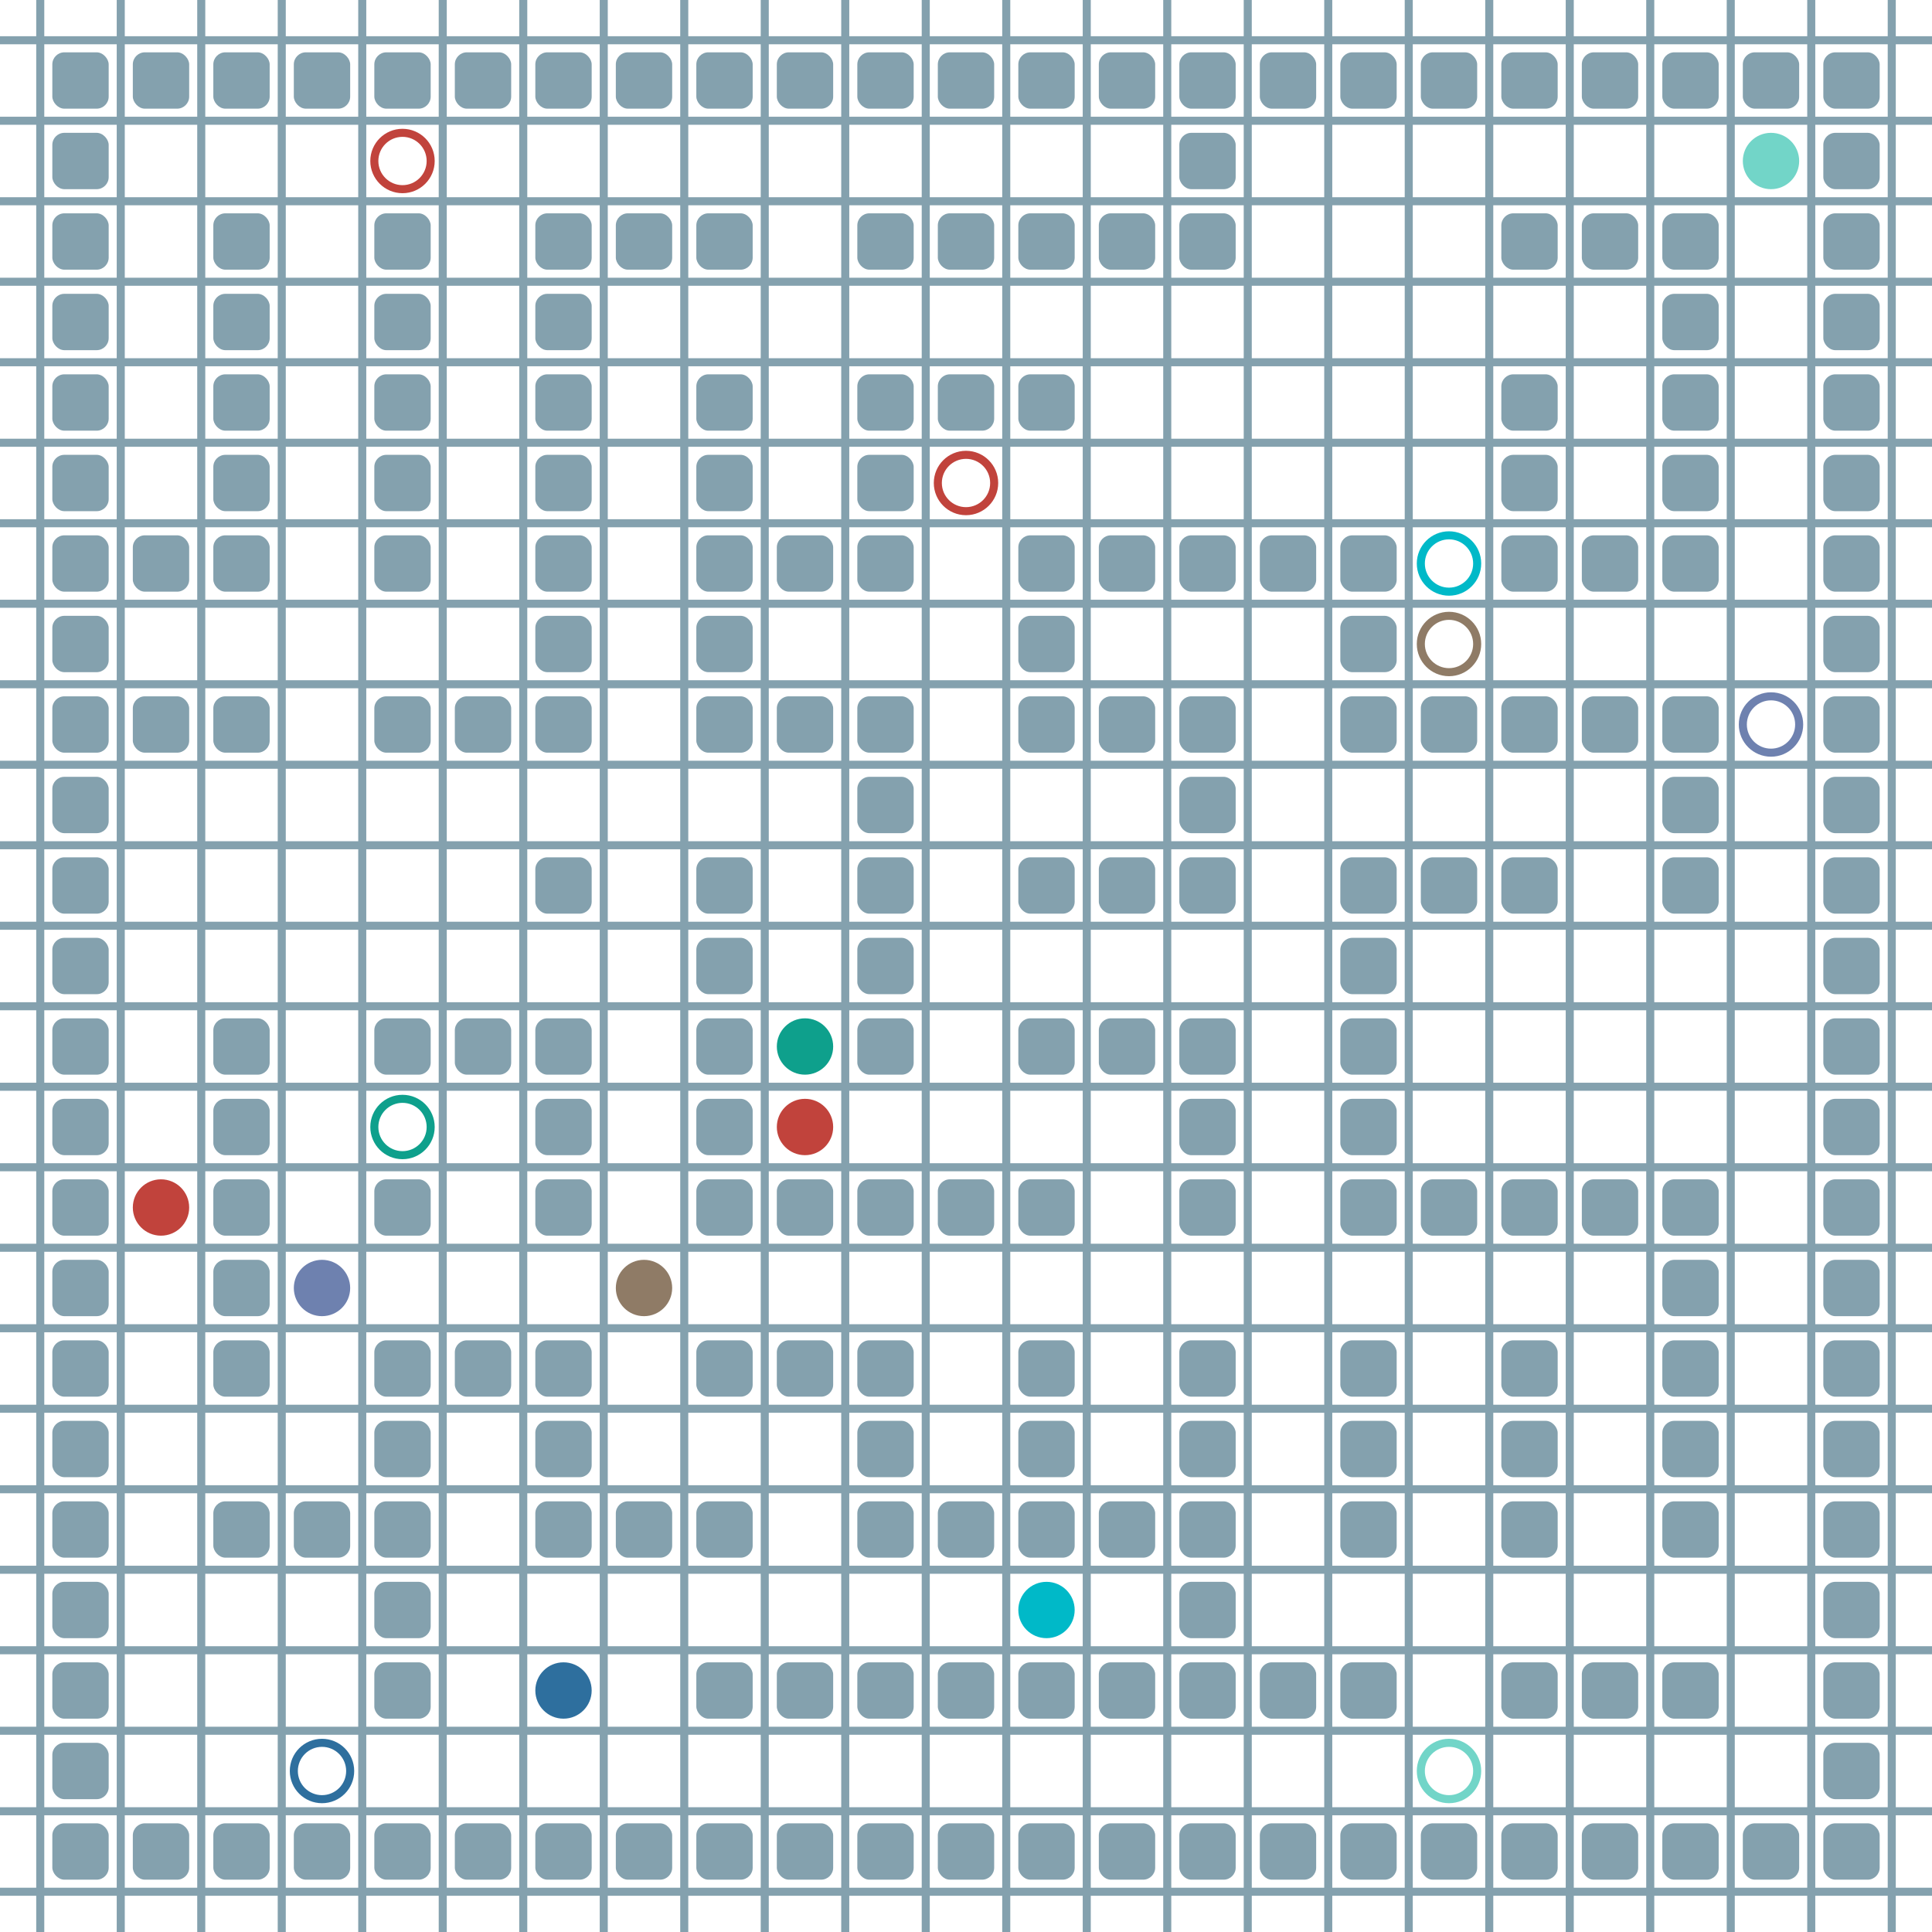 <?xml version="1.0" encoding="UTF-8"?>
        <svg xmlns="http://www.w3.org/2000/svg" xmlns:xlink="http://www.w3.org/1999/xlink"
             width="512" height="512" viewBox="0 -2400 2400 2400">
<defs>

        <rect id="obstacle" width="70" height="70" fill="#84A1AE" rx="15"/>
        <style>
        .line {stroke: #84A1AE; stroke-width: 10;}
        .agent {r: 35;}
        .target {fill: none; stroke-width: 10; r: 35;}
        </style>
        
</defs>

<line class="line" x1="-50.0" x2="-50.0" y1="0" y2="-2400" />
<line class="line" x1="50.0" x2="50.0" y1="0" y2="-2400" />
<line class="line" x1="150.0" x2="150.0" y1="0" y2="-2400" />
<line class="line" x1="250.0" x2="250.0" y1="0" y2="-2400" />
<line class="line" x1="350.0" x2="350.0" y1="0" y2="-2400" />
<line class="line" x1="450.0" x2="450.0" y1="0" y2="-2400" />
<line class="line" x1="550.0" x2="550.0" y1="0" y2="-2400" />
<line class="line" x1="650.0" x2="650.0" y1="0" y2="-2400" />
<line class="line" x1="750.0" x2="750.0" y1="0" y2="-2400" />
<line class="line" x1="850.0" x2="850.0" y1="0" y2="-2400" />
<line class="line" x1="950.0" x2="950.0" y1="0" y2="-2400" />
<line class="line" x1="1050.0" x2="1050.0" y1="0" y2="-2400" />
<line class="line" x1="1150.0" x2="1150.0" y1="0" y2="-2400" />
<line class="line" x1="1250.0" x2="1250.0" y1="0" y2="-2400" />
<line class="line" x1="1350.0" x2="1350.0" y1="0" y2="-2400" />
<line class="line" x1="1450.0" x2="1450.0" y1="0" y2="-2400" />
<line class="line" x1="1550.0" x2="1550.0" y1="0" y2="-2400" />
<line class="line" x1="1650.0" x2="1650.0" y1="0" y2="-2400" />
<line class="line" x1="1750.0" x2="1750.0" y1="0" y2="-2400" />
<line class="line" x1="1850.0" x2="1850.0" y1="0" y2="-2400" />
<line class="line" x1="1950.0" x2="1950.0" y1="0" y2="-2400" />
<line class="line" x1="2050.0" x2="2050.0" y1="0" y2="-2400" />
<line class="line" x1="2150.0" x2="2150.0" y1="0" y2="-2400" />
<line class="line" x1="2250.0" x2="2250.0" y1="0" y2="-2400" />
<line class="line" x1="2350.0" x2="2350.0" y1="0" y2="-2400" />
<line class="line" x1="0" x2="2400" y1="50.0" y2="50.0" />
<line class="line" x1="0" x2="2400" y1="-50.0" y2="-50.0" />
<line class="line" x1="0" x2="2400" y1="-150.0" y2="-150.0" />
<line class="line" x1="0" x2="2400" y1="-250.0" y2="-250.0" />
<line class="line" x1="0" x2="2400" y1="-350.0" y2="-350.0" />
<line class="line" x1="0" x2="2400" y1="-450.0" y2="-450.0" />
<line class="line" x1="0" x2="2400" y1="-550.0" y2="-550.0" />
<line class="line" x1="0" x2="2400" y1="-650.0" y2="-650.0" />
<line class="line" x1="0" x2="2400" y1="-750.0" y2="-750.0" />
<line class="line" x1="0" x2="2400" y1="-850.0" y2="-850.0" />
<line class="line" x1="0" x2="2400" y1="-950.0" y2="-950.0" />
<line class="line" x1="0" x2="2400" y1="-1050.0" y2="-1050.0" />
<line class="line" x1="0" x2="2400" y1="-1150.0" y2="-1150.0" />
<line class="line" x1="0" x2="2400" y1="-1250.0" y2="-1250.0" />
<line class="line" x1="0" x2="2400" y1="-1350.0" y2="-1350.0" />
<line class="line" x1="0" x2="2400" y1="-1450.0" y2="-1450.0" />
<line class="line" x1="0" x2="2400" y1="-1550.0" y2="-1550.0" />
<line class="line" x1="0" x2="2400" y1="-1650.0" y2="-1650.0" />
<line class="line" x1="0" x2="2400" y1="-1750.0" y2="-1750.0" />
<line class="line" x1="0" x2="2400" y1="-1850.0" y2="-1850.0" />
<line class="line" x1="0" x2="2400" y1="-1950.0" y2="-1950.0" />
<line class="line" x1="0" x2="2400" y1="-2050.0" y2="-2050.0" />
<line class="line" x1="0" x2="2400" y1="-2150.0" y2="-2150.0" />
<line class="line" x1="0" x2="2400" y1="-2250.0" y2="-2250.0" />
<line class="line" x1="0" x2="2400" y1="-2350.0" y2="-2350.0" />
<use href="#obstacle" x="65" y="-135" />
<use href="#obstacle" x="65" y="-235" />
<use href="#obstacle" x="65" y="-335" />
<use href="#obstacle" x="65" y="-435" />
<use href="#obstacle" x="65" y="-535" />
<use href="#obstacle" x="65" y="-635" />
<use href="#obstacle" x="65" y="-735" />
<use href="#obstacle" x="65" y="-835" />
<use href="#obstacle" x="65" y="-935" />
<use href="#obstacle" x="65" y="-1035" />
<use href="#obstacle" x="65" y="-1135" />
<use href="#obstacle" x="65" y="-1235" />
<use href="#obstacle" x="65" y="-1335" />
<use href="#obstacle" x="65" y="-1435" />
<use href="#obstacle" x="65" y="-1535" />
<use href="#obstacle" x="65" y="-1635" />
<use href="#obstacle" x="65" y="-1735" />
<use href="#obstacle" x="65" y="-1835" />
<use href="#obstacle" x="65" y="-1935" />
<use href="#obstacle" x="65" y="-2035" />
<use href="#obstacle" x="65" y="-2135" />
<use href="#obstacle" x="65" y="-2235" />
<use href="#obstacle" x="65" y="-2335" />
<use href="#obstacle" x="165" y="-135" />
<use href="#obstacle" x="165" y="-1535" />
<use href="#obstacle" x="165" y="-1735" />
<use href="#obstacle" x="165" y="-2335" />
<use href="#obstacle" x="265" y="-135" />
<use href="#obstacle" x="265" y="-535" />
<use href="#obstacle" x="265" y="-735" />
<use href="#obstacle" x="265" y="-835" />
<use href="#obstacle" x="265" y="-935" />
<use href="#obstacle" x="265" y="-1035" />
<use href="#obstacle" x="265" y="-1135" />
<use href="#obstacle" x="265" y="-1535" />
<use href="#obstacle" x="265" y="-1735" />
<use href="#obstacle" x="265" y="-1835" />
<use href="#obstacle" x="265" y="-1935" />
<use href="#obstacle" x="265" y="-2035" />
<use href="#obstacle" x="265" y="-2135" />
<use href="#obstacle" x="265" y="-2335" />
<use href="#obstacle" x="365" y="-135" />
<use href="#obstacle" x="365" y="-535" />
<use href="#obstacle" x="365" y="-2335" />
<use href="#obstacle" x="465" y="-135" />
<use href="#obstacle" x="465" y="-335" />
<use href="#obstacle" x="465" y="-435" />
<use href="#obstacle" x="465" y="-535" />
<use href="#obstacle" x="465" y="-635" />
<use href="#obstacle" x="465" y="-735" />
<use href="#obstacle" x="465" y="-935" />
<use href="#obstacle" x="465" y="-1135" />
<use href="#obstacle" x="465" y="-1535" />
<use href="#obstacle" x="465" y="-1735" />
<use href="#obstacle" x="465" y="-1835" />
<use href="#obstacle" x="465" y="-1935" />
<use href="#obstacle" x="465" y="-2035" />
<use href="#obstacle" x="465" y="-2135" />
<use href="#obstacle" x="465" y="-2335" />
<use href="#obstacle" x="565" y="-135" />
<use href="#obstacle" x="565" y="-735" />
<use href="#obstacle" x="565" y="-1135" />
<use href="#obstacle" x="565" y="-1535" />
<use href="#obstacle" x="565" y="-2335" />
<use href="#obstacle" x="665" y="-135" />
<use href="#obstacle" x="665" y="-535" />
<use href="#obstacle" x="665" y="-635" />
<use href="#obstacle" x="665" y="-735" />
<use href="#obstacle" x="665" y="-935" />
<use href="#obstacle" x="665" y="-1035" />
<use href="#obstacle" x="665" y="-1135" />
<use href="#obstacle" x="665" y="-1335" />
<use href="#obstacle" x="665" y="-1535" />
<use href="#obstacle" x="665" y="-1635" />
<use href="#obstacle" x="665" y="-1735" />
<use href="#obstacle" x="665" y="-1835" />
<use href="#obstacle" x="665" y="-1935" />
<use href="#obstacle" x="665" y="-2035" />
<use href="#obstacle" x="665" y="-2135" />
<use href="#obstacle" x="665" y="-2335" />
<use href="#obstacle" x="765" y="-135" />
<use href="#obstacle" x="765" y="-535" />
<use href="#obstacle" x="765" y="-2135" />
<use href="#obstacle" x="765" y="-2335" />
<use href="#obstacle" x="865" y="-135" />
<use href="#obstacle" x="865" y="-335" />
<use href="#obstacle" x="865" y="-535" />
<use href="#obstacle" x="865" y="-735" />
<use href="#obstacle" x="865" y="-935" />
<use href="#obstacle" x="865" y="-1035" />
<use href="#obstacle" x="865" y="-1135" />
<use href="#obstacle" x="865" y="-1235" />
<use href="#obstacle" x="865" y="-1335" />
<use href="#obstacle" x="865" y="-1535" />
<use href="#obstacle" x="865" y="-1635" />
<use href="#obstacle" x="865" y="-1735" />
<use href="#obstacle" x="865" y="-1835" />
<use href="#obstacle" x="865" y="-1935" />
<use href="#obstacle" x="865" y="-2135" />
<use href="#obstacle" x="865" y="-2335" />
<use href="#obstacle" x="965" y="-135" />
<use href="#obstacle" x="965" y="-335" />
<use href="#obstacle" x="965" y="-735" />
<use href="#obstacle" x="965" y="-935" />
<use href="#obstacle" x="965" y="-1535" />
<use href="#obstacle" x="965" y="-1735" />
<use href="#obstacle" x="965" y="-2335" />
<use href="#obstacle" x="1065" y="-135" />
<use href="#obstacle" x="1065" y="-335" />
<use href="#obstacle" x="1065" y="-535" />
<use href="#obstacle" x="1065" y="-635" />
<use href="#obstacle" x="1065" y="-735" />
<use href="#obstacle" x="1065" y="-935" />
<use href="#obstacle" x="1065" y="-1135" />
<use href="#obstacle" x="1065" y="-1235" />
<use href="#obstacle" x="1065" y="-1335" />
<use href="#obstacle" x="1065" y="-1435" />
<use href="#obstacle" x="1065" y="-1535" />
<use href="#obstacle" x="1065" y="-1735" />
<use href="#obstacle" x="1065" y="-1835" />
<use href="#obstacle" x="1065" y="-1935" />
<use href="#obstacle" x="1065" y="-2135" />
<use href="#obstacle" x="1065" y="-2335" />
<use href="#obstacle" x="1165" y="-135" />
<use href="#obstacle" x="1165" y="-335" />
<use href="#obstacle" x="1165" y="-535" />
<use href="#obstacle" x="1165" y="-935" />
<use href="#obstacle" x="1165" y="-1935" />
<use href="#obstacle" x="1165" y="-2135" />
<use href="#obstacle" x="1165" y="-2335" />
<use href="#obstacle" x="1265" y="-135" />
<use href="#obstacle" x="1265" y="-335" />
<use href="#obstacle" x="1265" y="-535" />
<use href="#obstacle" x="1265" y="-635" />
<use href="#obstacle" x="1265" y="-735" />
<use href="#obstacle" x="1265" y="-935" />
<use href="#obstacle" x="1265" y="-1135" />
<use href="#obstacle" x="1265" y="-1335" />
<use href="#obstacle" x="1265" y="-1535" />
<use href="#obstacle" x="1265" y="-1635" />
<use href="#obstacle" x="1265" y="-1735" />
<use href="#obstacle" x="1265" y="-1935" />
<use href="#obstacle" x="1265" y="-2135" />
<use href="#obstacle" x="1265" y="-2335" />
<use href="#obstacle" x="1365" y="-135" />
<use href="#obstacle" x="1365" y="-335" />
<use href="#obstacle" x="1365" y="-535" />
<use href="#obstacle" x="1365" y="-1135" />
<use href="#obstacle" x="1365" y="-1335" />
<use href="#obstacle" x="1365" y="-1535" />
<use href="#obstacle" x="1365" y="-1735" />
<use href="#obstacle" x="1365" y="-2135" />
<use href="#obstacle" x="1365" y="-2335" />
<use href="#obstacle" x="1465" y="-135" />
<use href="#obstacle" x="1465" y="-335" />
<use href="#obstacle" x="1465" y="-435" />
<use href="#obstacle" x="1465" y="-535" />
<use href="#obstacle" x="1465" y="-635" />
<use href="#obstacle" x="1465" y="-735" />
<use href="#obstacle" x="1465" y="-935" />
<use href="#obstacle" x="1465" y="-1035" />
<use href="#obstacle" x="1465" y="-1135" />
<use href="#obstacle" x="1465" y="-1335" />
<use href="#obstacle" x="1465" y="-1435" />
<use href="#obstacle" x="1465" y="-1535" />
<use href="#obstacle" x="1465" y="-1735" />
<use href="#obstacle" x="1465" y="-2135" />
<use href="#obstacle" x="1465" y="-2235" />
<use href="#obstacle" x="1465" y="-2335" />
<use href="#obstacle" x="1565" y="-135" />
<use href="#obstacle" x="1565" y="-335" />
<use href="#obstacle" x="1565" y="-1735" />
<use href="#obstacle" x="1565" y="-2335" />
<use href="#obstacle" x="1665" y="-135" />
<use href="#obstacle" x="1665" y="-335" />
<use href="#obstacle" x="1665" y="-535" />
<use href="#obstacle" x="1665" y="-635" />
<use href="#obstacle" x="1665" y="-735" />
<use href="#obstacle" x="1665" y="-935" />
<use href="#obstacle" x="1665" y="-1035" />
<use href="#obstacle" x="1665" y="-1135" />
<use href="#obstacle" x="1665" y="-1235" />
<use href="#obstacle" x="1665" y="-1335" />
<use href="#obstacle" x="1665" y="-1535" />
<use href="#obstacle" x="1665" y="-1635" />
<use href="#obstacle" x="1665" y="-1735" />
<use href="#obstacle" x="1665" y="-2335" />
<use href="#obstacle" x="1765" y="-135" />
<use href="#obstacle" x="1765" y="-935" />
<use href="#obstacle" x="1765" y="-1335" />
<use href="#obstacle" x="1765" y="-1535" />
<use href="#obstacle" x="1765" y="-2335" />
<use href="#obstacle" x="1865" y="-135" />
<use href="#obstacle" x="1865" y="-335" />
<use href="#obstacle" x="1865" y="-535" />
<use href="#obstacle" x="1865" y="-635" />
<use href="#obstacle" x="1865" y="-735" />
<use href="#obstacle" x="1865" y="-935" />
<use href="#obstacle" x="1865" y="-1335" />
<use href="#obstacle" x="1865" y="-1535" />
<use href="#obstacle" x="1865" y="-1735" />
<use href="#obstacle" x="1865" y="-1835" />
<use href="#obstacle" x="1865" y="-1935" />
<use href="#obstacle" x="1865" y="-2135" />
<use href="#obstacle" x="1865" y="-2335" />
<use href="#obstacle" x="1965" y="-135" />
<use href="#obstacle" x="1965" y="-335" />
<use href="#obstacle" x="1965" y="-935" />
<use href="#obstacle" x="1965" y="-1535" />
<use href="#obstacle" x="1965" y="-1735" />
<use href="#obstacle" x="1965" y="-2135" />
<use href="#obstacle" x="1965" y="-2335" />
<use href="#obstacle" x="2065" y="-135" />
<use href="#obstacle" x="2065" y="-335" />
<use href="#obstacle" x="2065" y="-535" />
<use href="#obstacle" x="2065" y="-635" />
<use href="#obstacle" x="2065" y="-735" />
<use href="#obstacle" x="2065" y="-835" />
<use href="#obstacle" x="2065" y="-935" />
<use href="#obstacle" x="2065" y="-1335" />
<use href="#obstacle" x="2065" y="-1435" />
<use href="#obstacle" x="2065" y="-1535" />
<use href="#obstacle" x="2065" y="-1735" />
<use href="#obstacle" x="2065" y="-1835" />
<use href="#obstacle" x="2065" y="-1935" />
<use href="#obstacle" x="2065" y="-2035" />
<use href="#obstacle" x="2065" y="-2135" />
<use href="#obstacle" x="2065" y="-2335" />
<use href="#obstacle" x="2165" y="-135" />
<use href="#obstacle" x="2165" y="-2335" />
<use href="#obstacle" x="2265" y="-135" />
<use href="#obstacle" x="2265" y="-235" />
<use href="#obstacle" x="2265" y="-335" />
<use href="#obstacle" x="2265" y="-435" />
<use href="#obstacle" x="2265" y="-535" />
<use href="#obstacle" x="2265" y="-635" />
<use href="#obstacle" x="2265" y="-735" />
<use href="#obstacle" x="2265" y="-835" />
<use href="#obstacle" x="2265" y="-935" />
<use href="#obstacle" x="2265" y="-1035" />
<use href="#obstacle" x="2265" y="-1135" />
<use href="#obstacle" x="2265" y="-1235" />
<use href="#obstacle" x="2265" y="-1335" />
<use href="#obstacle" x="2265" y="-1435" />
<use href="#obstacle" x="2265" y="-1535" />
<use href="#obstacle" x="2265" y="-1635" />
<use href="#obstacle" x="2265" y="-1735" />
<use href="#obstacle" x="2265" y="-1835" />
<use href="#obstacle" x="2265" y="-1935" />
<use href="#obstacle" x="2265" y="-2035" />
<use href="#obstacle" x="2265" y="-2135" />
<use href="#obstacle" x="2265" y="-2235" />
<use href="#obstacle" x="2265" y="-2335" />
<circle class="agent" cx="1000" cy="-1000" fill="#c1433c" r="35"> <animate attributeName="cy" dur="128.25s" keyTimes="0.0;0.002;0.006;0.008;0.01;0.012;0.014;0.016;0.018;0.019;0.021;1.0" repeatCount="indefinite" values="-1000;-1000;-1000;-1100;-1200;-1300;-1400;-1500;-1600;-1700;-1800;-1800"/>
<animate attributeName="cx" dur="128.25s" keyTimes="0.0;0.002;0.004;0.006;1.0" repeatCount="indefinite" values="1000;1000;1100;1200;1200"/>
<animate attributeName="visibility" dur="128.25s" keyTimes="0.0;0.002;0.019;0.021;1.0" repeatCount="indefinite" values="visible;visible;visible;hidden;hidden"/> </circle>
<circle class="agent" cx="700" cy="-300" fill="#2e6f9e" r="35"> <animate attributeName="cy" dur="128.25s" keyTimes="0.0;0.002;0.004;1.0" repeatCount="indefinite" values="-300;-300;-200;-200"/>
<animate attributeName="cx" dur="128.25s" keyTimes="0.0;0.002;0.004;0.006;0.008;0.01;1.0" repeatCount="indefinite" values="700;700;700;600;500;400;400"/>
<animate attributeName="visibility" dur="128.25s" keyTimes="0.0;0.002;0.008;0.01;1.0" repeatCount="indefinite" values="visible;visible;visible;hidden;hidden"/> </circle>
<circle class="agent" cx="400" cy="-800" fill="#6e81af" r="35"> <animate attributeName="cy" dur="128.25s" keyTimes="0.0;0.002;0.025;0.027;0.029;0.031;0.033;0.035;0.037;0.045;0.047;0.049;0.053;0.054;0.056;0.058;1.0" repeatCount="indefinite" values="-800;-800;-800;-900;-1000;-1100;-1200;-1300;-1400;-1400;-1300;-1200;-1200;-1300;-1400;-1500;-1500"/>
<animate attributeName="cx" dur="128.25s" keyTimes="0.0;0.002;0.004;0.006;0.008;0.01;0.012;0.014;0.016;0.018;0.019;0.021;0.023;0.025;0.037;0.039;0.041;0.043;0.045;0.049;0.051;0.053;1.0" repeatCount="indefinite" values="400;400;500;600;700;800;900;1000;1100;1200;1300;1400;1500;1600;1600;1700;1800;1900;2000;2000;2100;2200;2200"/>
<animate attributeName="visibility" dur="128.25s" keyTimes="0.0;0.002;0.056;0.058;1.0" repeatCount="indefinite" values="visible;visible;visible;hidden;hidden"/> </circle>
<circle class="agent" cx="1300" cy="-400" fill="#00b9c8" r="35"> <animate attributeName="cy" dur="128.25s" keyTimes="0.0;0.002;1.0" repeatCount="indefinite" values="-400;-400;-400"/>
<animate attributeName="cx" dur="128.25s" keyTimes="0.0;0.002;0.004;0.006;0.008;0.01;0.012;0.014;0.016;0.018;0.019;0.021;0.023;0.025;0.027;0.029;0.031;0.033;0.035;0.037;0.039;0.041;0.043;0.045;0.047;0.049;0.051;0.053;0.054;0.056;0.058;0.06;0.062;0.064;0.066;0.068;0.07;0.072;0.074;0.076;0.078;0.08;0.082;0.084;0.086;0.088;0.089;0.091;0.093;0.095;0.097;0.099;0.101;0.103;0.105;0.107;0.109;0.111;0.113;0.115;0.117;0.119;0.121;0.123;0.125;0.126;0.128;0.13;0.132;0.134;0.136;0.138;0.14;0.142;0.144;0.146;0.148;0.15;0.152;0.154;0.156;0.158;0.16;0.161;0.163;0.165;0.167;0.169;0.171;0.173;0.175;0.177;0.179;0.181;0.183;0.185;0.187;0.189;0.191;0.193;0.195;0.196;0.198;0.2;0.202;0.204;0.206;0.208;0.21;0.212;0.214;0.216;0.218;0.22;0.222;0.224;0.226;0.228;0.23;0.232;0.233;0.235;0.237;0.239;0.241;0.243;0.245;0.247;0.249;0.251;0.253;0.255;0.257;0.259;0.261;0.263;0.265;0.267;0.268;0.27;0.272;0.274;0.276;0.278;0.28;0.282;0.284;0.286;0.288;0.29;0.292;0.294;0.296;0.298;0.3;0.302;0.304;0.305;0.307;0.309;0.311;0.313;0.315;0.317;0.319;0.321;0.323;0.325;0.327;0.329;0.331;0.333;0.335;0.337;0.339;0.34;0.342;0.344;0.346;0.348;0.35;0.352;0.354;0.356;0.358;0.36;0.362;0.364;0.366;0.368;0.37;0.372;0.374;0.375;0.377;0.379;0.381;0.383;0.385;0.387;0.389;0.391;0.393;0.395;0.397;0.399;0.401;0.403;0.405;0.407;0.409;0.411;0.412;0.414;0.416;0.418;0.42;0.422;0.424;0.426;0.428;0.43;0.432;0.434;0.436;0.438;0.44;0.442;0.444;0.446;0.447;0.449;0.451;0.453;0.455;0.457;0.459;0.461;0.463;0.465;0.467;0.469;0.471;0.473;0.475;0.477;0.479;0.481;0.482;0.484;0.486;0.488;0.49;0.492;0.494;0.496;0.498;0.5;0.502;0.504;0.506;0.508;0.51;0.512;0.514;0.516;0.518;0.519;0.521;0.523;0.525;0.527;0.529;0.531;0.533;0.535;0.537;0.539;0.541;0.543;0.545;0.547;0.549;0.551;0.553;0.554;0.556;0.558;0.56;0.562;0.564;0.566;0.568;0.57;0.572;0.574;0.576;0.578;0.58;0.582;0.584;0.586;0.588;0.589;0.591;0.593;0.595;0.597;0.599;0.601;0.603;0.605;0.607;0.609;0.611;0.613;0.615;0.617;0.619;0.621;0.623;0.625;0.626;0.628;0.63;0.632;0.634;0.636;0.638;0.64;0.642;0.644;0.646;0.648;0.65;0.652;0.654;0.656;0.658;0.66;0.661;0.663;0.665;0.667;0.669;0.671;0.673;0.675;0.677;0.679;0.681;0.683;0.685;0.687;0.689;0.691;0.693;0.695;0.696;0.698;0.7;0.702;0.704;0.706;0.708;0.71;0.712;0.714;0.716;0.718;0.72;0.722;0.724;0.726;0.728;0.73;0.732;0.733;0.735;0.737;0.739;0.741;0.743;0.745;0.747;0.749;0.751;0.753;0.755;0.757;0.759;0.761;0.763;0.765;0.767;0.768;0.77;0.772;0.774;0.776;0.778;0.78;0.782;0.784;0.786;0.788;0.79;0.792;0.794;0.796;0.798;0.8;0.802;0.804;0.805;0.807;0.809;0.811;0.813;0.815;0.817;0.819;0.821;0.823;0.825;0.827;0.829;0.831;0.833;0.835;0.837;0.839;0.84;0.842;0.844;0.846;0.848;0.85;0.852;0.854;0.856;0.858;0.86;0.862;0.864;0.866;0.868;0.87;0.872;0.874;0.875;0.877;0.879;0.881;0.883;0.885;0.887;0.889;0.891;0.893;0.895;0.897;0.899;0.901;0.903;0.905;0.907;0.909;0.911;0.912;0.914;0.916;0.918;0.92;0.922;0.924;0.926;0.928;0.93;0.932;0.934;0.936;0.938;0.94;0.942;0.944;0.946;0.947;0.949;0.951;0.953;0.955;0.957;0.959;0.961;0.963;0.965;0.967;0.969;0.971;0.973;0.975;0.977;0.979;0.981;0.982;0.984;0.986;0.988;0.99;0.992;0.994;0.996;0.998;1.0" repeatCount="indefinite" values="1300;1300;1400;1300;1400;1300;1400;1300;1400;1300;1400;1300;1400;1300;1400;1300;1400;1300;1400;1300;1400;1300;1400;1300;1400;1300;1400;1300;1400;1300;1400;1300;1400;1300;1400;1300;1400;1300;1400;1300;1400;1300;1400;1300;1400;1300;1400;1300;1400;1300;1400;1300;1400;1300;1400;1300;1400;1300;1400;1300;1400;1300;1400;1300;1400;1300;1400;1300;1400;1300;1400;1300;1400;1300;1400;1300;1400;1300;1400;1300;1400;1300;1400;1300;1400;1300;1400;1300;1400;1300;1400;1300;1400;1300;1400;1300;1400;1300;1400;1300;1400;1300;1400;1300;1400;1300;1400;1300;1400;1300;1400;1300;1400;1300;1400;1300;1400;1300;1400;1300;1400;1300;1400;1300;1400;1300;1400;1300;1400;1300;1400;1300;1400;1300;1400;1300;1400;1300;1400;1300;1400;1300;1400;1300;1400;1300;1400;1300;1400;1300;1400;1300;1400;1300;1400;1300;1400;1300;1400;1300;1400;1300;1400;1300;1400;1300;1400;1300;1400;1300;1400;1300;1400;1300;1400;1300;1400;1300;1400;1300;1400;1300;1400;1300;1400;1300;1400;1300;1400;1300;1400;1300;1400;1300;1400;1300;1400;1300;1400;1300;1400;1300;1400;1300;1400;1300;1400;1300;1400;1300;1400;1300;1400;1300;1400;1300;1400;1300;1400;1300;1400;1300;1400;1300;1400;1300;1400;1300;1400;1300;1400;1300;1400;1300;1400;1300;1400;1300;1400;1300;1400;1300;1400;1300;1400;1300;1400;1300;1400;1300;1400;1300;1400;1300;1400;1300;1400;1300;1400;1300;1400;1300;1400;1300;1400;1300;1400;1300;1400;1300;1400;1300;1400;1300;1400;1300;1400;1300;1400;1300;1400;1300;1400;1300;1400;1300;1400;1300;1400;1300;1400;1300;1400;1300;1400;1300;1400;1300;1400;1300;1400;1300;1400;1300;1400;1300;1400;1300;1400;1300;1400;1300;1400;1300;1400;1300;1400;1300;1400;1300;1400;1300;1400;1300;1400;1300;1400;1300;1400;1300;1400;1300;1400;1300;1400;1300;1400;1300;1400;1300;1400;1300;1400;1300;1400;1300;1400;1300;1400;1300;1400;1300;1400;1300;1400;1300;1400;1300;1400;1300;1400;1300;1400;1300;1400;1300;1400;1300;1400;1300;1400;1300;1400;1300;1400;1300;1400;1300;1400;1300;1400;1300;1400;1300;1400;1300;1400;1300;1400;1300;1400;1300;1400;1300;1400;1300;1400;1300;1400;1300;1400;1300;1400;1300;1400;1300;1400;1300;1400;1300;1400;1300;1400;1300;1400;1300;1400;1300;1400;1300;1400;1300;1400;1300;1400;1300;1400;1300;1400;1300;1400;1300;1400;1300;1400;1300;1400;1300;1400;1300;1400;1300;1400;1300;1400;1300;1400;1300;1400;1300;1400;1300;1400;1300;1400;1300;1400;1300;1400;1300;1400;1300;1400;1300;1400;1300;1400;1300;1400;1300;1400;1300;1400;1300;1400;1300;1400;1300;1400;1300;1400;1300;1400;1300;1400;1300;1400;1300;1400;1300;1400;1300;1400;1300;1400;1300;1400;1300;1400;1300;1400;1300;1400;1300;1400;1300;1400;1300;1400;1300;1400;1300;1400;1300;1300"/>
<animate attributeName="visibility" dur="128.25s" keyTimes="0.0;0.002;1.0" repeatCount="indefinite" values="visible;visible;visible"/> </circle>
<circle class="agent" cx="2200" cy="-2200" fill="#72D5C8" r="35"> <animate attributeName="cy" dur="128.25s" keyTimes="0.0;0.002;0.004;0.006;0.008;0.01;0.012;0.014;0.016;0.018;0.019;0.021;0.023;0.025;0.027;0.029;0.031;0.033;0.035;0.037;0.039;0.041;1.0" repeatCount="indefinite" values="-2200;-2200;-2100;-2000;-1900;-1800;-1700;-1600;-1500;-1400;-1300;-1200;-1100;-1000;-900;-800;-700;-600;-500;-400;-300;-200;-200"/>
<animate attributeName="cx" dur="128.25s" keyTimes="0.0;0.002;0.041;0.043;0.045;0.047;0.049;1.0" repeatCount="indefinite" values="2200;2200;2200;2100;2000;1900;1800;1800"/>
<animate attributeName="visibility" dur="128.25s" keyTimes="0.0;0.002;0.047;0.049;1.0" repeatCount="indefinite" values="visible;visible;visible;hidden;hidden"/> </circle>
<circle class="agent" cx="1000" cy="-1100" fill="#0ea08c" r="35"> <animate attributeName="cy" dur="128.25s" keyTimes="0.0;0.002;0.004;0.006;0.008;0.01;0.012;0.014;0.016;0.018;0.019;0.023;0.025;0.027;0.035;0.037;0.039;1.0" repeatCount="indefinite" values="-1100;-1100;-1200;-1300;-1200;-1100;-1000;-1100;-1200;-1300;-1400;-1400;-1300;-1200;-1200;-1100;-1000;-1000"/>
<animate attributeName="cx" dur="128.25s" keyTimes="0.0;0.002;0.019;0.021;0.023;0.027;0.029;0.031;0.033;0.035;0.039;0.041;1.0" repeatCount="indefinite" values="1000;1000;1000;900;800;800;700;600;500;400;400;500;500"/>
<animate attributeName="visibility" dur="128.25s" keyTimes="0.0;0.002;0.039;0.041;1.0" repeatCount="indefinite" values="visible;visible;visible;hidden;hidden"/> </circle>
<circle class="agent" cx="800" cy="-800" fill="#8F7B66" r="35"> <animate attributeName="cy" dur="128.25s" keyTimes="0.0;0.002;0.014;0.016;0.018;1.0" repeatCount="indefinite" values="-800;-800;-800;-900;-1000;-1000"/>
<animate attributeName="cx" dur="128.25s" keyTimes="0.0;0.002;0.004;0.006;0.008;0.01;0.012;0.014;0.018;0.019;0.021;0.023;0.025;0.027;0.029;0.031;0.033;0.035;0.037;0.039;0.041;0.043;0.045;0.047;0.049;0.051;0.053;0.054;0.056;0.058;0.06;0.062;0.064;0.066;0.068;0.07;0.072;0.074;0.076;0.078;0.08;0.082;0.084;0.086;0.088;0.089;0.091;0.093;0.095;0.097;0.099;0.101;0.103;0.105;0.107;0.109;0.111;0.113;0.115;0.117;0.119;0.121;0.123;0.125;0.126;0.128;0.13;0.132;0.134;0.136;0.138;0.14;0.142;0.144;0.146;0.148;0.15;0.152;0.154;0.156;0.158;0.16;0.161;0.163;0.165;0.167;0.169;0.171;0.173;0.175;0.177;0.179;0.181;0.183;0.185;0.187;0.189;0.191;0.193;0.195;0.196;0.198;0.2;0.202;0.204;0.206;0.208;0.21;0.212;0.214;0.216;0.218;0.22;0.222;0.224;0.226;0.228;0.23;0.232;0.233;0.235;0.237;0.239;0.241;0.243;0.245;0.247;0.249;0.251;0.253;0.255;0.257;0.259;0.261;0.263;0.265;0.267;0.268;0.27;0.272;0.274;0.276;0.278;0.28;0.282;0.284;0.286;0.288;0.29;0.292;0.294;0.296;0.298;0.3;0.302;0.304;0.305;0.307;0.309;0.311;0.313;0.315;0.317;0.319;0.321;0.323;0.325;0.327;0.329;0.331;0.333;0.335;0.337;0.339;0.34;0.342;0.344;0.346;0.348;0.35;0.352;0.354;0.356;0.358;0.36;0.362;0.364;0.366;0.368;0.37;0.372;0.374;0.375;0.377;0.379;0.381;0.383;0.385;0.387;0.389;0.391;0.393;0.395;0.397;0.399;0.401;0.403;0.405;0.407;0.409;0.411;0.412;0.414;0.416;0.418;0.42;0.422;0.424;0.426;0.428;0.43;0.432;0.434;0.436;0.438;0.44;0.442;0.444;0.446;0.447;0.449;0.451;0.453;0.455;0.457;0.459;0.461;0.463;0.465;0.467;0.469;0.471;0.473;0.475;0.477;0.479;0.481;0.482;0.484;0.486;0.488;0.49;0.492;0.494;0.496;0.498;0.5;0.502;0.504;0.506;0.508;0.51;0.512;0.514;0.516;0.518;0.519;0.521;0.523;0.525;0.527;0.529;0.531;0.533;0.535;0.537;0.539;0.541;0.543;0.545;0.547;0.549;0.551;0.553;0.554;0.556;0.558;0.56;0.562;0.564;0.566;0.568;0.57;0.572;0.574;0.576;0.578;0.58;0.582;0.584;0.586;0.588;0.589;0.591;0.593;0.595;0.597;0.599;0.601;0.603;0.605;0.607;0.609;0.611;0.613;0.615;0.617;0.619;0.621;0.623;0.625;0.626;0.628;0.63;0.632;0.634;0.636;0.638;0.64;0.642;0.644;0.646;0.648;0.65;0.652;0.654;0.656;0.658;0.66;0.661;0.663;0.665;0.667;0.669;0.671;0.673;0.675;0.677;0.679;0.681;0.683;0.685;0.687;0.689;0.691;0.693;0.695;0.696;0.698;0.7;0.702;0.704;0.706;0.708;0.71;0.712;0.714;0.716;0.718;0.72;0.722;0.724;0.726;0.728;0.73;0.732;0.733;0.735;0.737;0.739;0.741;0.743;0.745;0.747;0.749;0.751;0.753;0.755;0.757;0.759;0.761;0.763;0.765;0.767;0.768;0.77;0.772;0.774;0.776;0.778;0.78;0.782;0.784;0.786;0.788;0.79;0.792;0.794;0.796;0.798;0.8;0.802;0.804;0.805;0.807;0.809;0.811;0.813;0.815;0.817;0.819;0.821;0.823;0.825;0.827;0.829;0.831;0.833;0.835;0.837;0.839;0.84;0.842;0.844;0.846;0.848;0.85;0.852;0.854;0.856;0.858;0.86;0.862;0.864;0.866;0.868;0.87;0.872;0.874;0.875;0.877;0.879;0.881;0.883;0.885;0.887;0.889;0.891;0.893;0.895;0.897;0.899;0.901;0.903;0.905;0.907;0.909;0.911;0.912;0.914;0.916;0.918;0.92;0.922;0.924;0.926;0.928;0.93;0.932;0.934;0.936;0.938;0.94;0.942;0.944;0.946;0.947;0.949;0.951;0.953;0.955;0.957;0.959;0.961;0.963;0.965;0.967;0.969;0.971;0.973;0.975;0.977;0.979;0.981;0.982;0.984;0.986;0.988;0.99;0.992;0.994;0.996;0.998;1.0" repeatCount="indefinite" values="800;800;900;1000;1100;1200;1300;1400;1400;1300;1400;1300;1400;1300;1400;1300;1400;1300;1400;1300;1400;1300;1400;1300;1400;1300;1400;1300;1400;1300;1400;1300;1400;1300;1400;1300;1400;1300;1400;1300;1400;1300;1400;1300;1400;1300;1400;1300;1400;1300;1400;1300;1400;1300;1400;1300;1400;1300;1400;1300;1400;1300;1400;1300;1400;1300;1400;1300;1400;1300;1400;1300;1400;1300;1400;1300;1400;1300;1400;1300;1400;1300;1400;1300;1400;1300;1400;1300;1400;1300;1400;1300;1400;1300;1400;1300;1400;1300;1400;1300;1400;1300;1400;1300;1400;1300;1400;1300;1400;1300;1400;1300;1400;1300;1400;1300;1400;1300;1400;1300;1400;1300;1400;1300;1400;1300;1400;1300;1400;1300;1400;1300;1400;1300;1400;1300;1400;1300;1400;1300;1400;1300;1400;1300;1400;1300;1400;1300;1400;1300;1400;1300;1400;1300;1400;1300;1400;1300;1400;1300;1400;1300;1400;1300;1400;1300;1400;1300;1400;1300;1400;1300;1400;1300;1400;1300;1400;1300;1400;1300;1400;1300;1400;1300;1400;1300;1400;1300;1400;1300;1400;1300;1400;1300;1400;1300;1400;1300;1400;1300;1400;1300;1400;1300;1400;1300;1400;1300;1400;1300;1400;1300;1400;1300;1400;1300;1400;1300;1400;1300;1400;1300;1400;1300;1400;1300;1400;1300;1400;1300;1400;1300;1400;1300;1400;1300;1400;1300;1400;1300;1400;1300;1400;1300;1400;1300;1400;1300;1400;1300;1400;1300;1400;1300;1400;1300;1400;1300;1400;1300;1400;1300;1400;1300;1400;1300;1400;1300;1400;1300;1400;1300;1400;1300;1400;1300;1400;1300;1400;1300;1400;1300;1400;1300;1400;1300;1400;1300;1400;1300;1400;1300;1400;1300;1400;1300;1400;1300;1400;1300;1400;1300;1400;1300;1400;1300;1400;1300;1400;1300;1400;1300;1400;1300;1400;1300;1400;1300;1400;1300;1400;1300;1400;1300;1400;1300;1400;1300;1400;1300;1400;1300;1400;1300;1400;1300;1400;1300;1400;1300;1400;1300;1400;1300;1400;1300;1400;1300;1400;1300;1400;1300;1400;1300;1400;1300;1400;1300;1400;1300;1400;1300;1400;1300;1400;1300;1400;1300;1400;1300;1400;1300;1400;1300;1400;1300;1400;1300;1400;1300;1400;1300;1400;1300;1400;1300;1400;1300;1400;1300;1400;1300;1400;1300;1400;1300;1400;1300;1400;1300;1400;1300;1400;1300;1400;1300;1400;1300;1400;1300;1400;1300;1400;1300;1400;1300;1400;1300;1400;1300;1400;1300;1400;1300;1400;1300;1400;1300;1400;1300;1400;1300;1400;1300;1400;1300;1400;1300;1400;1300;1400;1300;1400;1300;1400;1300;1400;1300;1400;1300;1400;1300;1400;1300;1400;1300;1400;1300;1400;1300;1400;1300;1400;1300;1400;1300;1400;1300;1400;1300;1400;1300;1400;1300;1400;1300;1400;1300;1400;1300;1400;1300;1400;1300;1400;1300;1400;1300;1400;1300;1400;1300;1400;1300;1400;1300;1400;1300;1400;1300;1400;1300;1400;1300;1400;1300;1400;1300;1400;1300;1400;1300;1400;1400"/>
<animate attributeName="visibility" dur="128.25s" keyTimes="0.0;0.002;1.0" repeatCount="indefinite" values="visible;visible;visible"/> </circle>
<circle class="agent" cx="200" cy="-900" fill="#c1433c" r="35"> <animate attributeName="cy" dur="128.25s" keyTimes="0.0;0.002;0.004;0.006;0.008;0.01;0.012;0.016;0.018;0.019;0.021;0.023;0.025;0.027;0.029;0.031;1.0" repeatCount="indefinite" values="-900;-900;-1000;-1100;-1200;-1300;-1400;-1400;-1500;-1600;-1700;-1800;-1900;-2000;-2100;-2200;-2200"/>
<animate attributeName="cx" dur="128.25s" keyTimes="0.0;0.002;0.012;0.014;0.016;0.031;0.033;1.0" repeatCount="indefinite" values="200;200;200;300;400;400;500;500"/>
<animate attributeName="visibility" dur="128.25s" keyTimes="0.0;0.002;0.031;0.033;1.0" repeatCount="indefinite" values="visible;visible;visible;hidden;hidden"/> </circle>
<circle class="target" cx="1200" cy="-1800" r="35" stroke="#c1433c"> <animate attributeName="visibility" dur="128.25s" keyTimes="0.0;0.002;0.019;0.021;1.0" repeatCount="indefinite" values="visible;visible;visible;hidden;hidden"/> </circle>
<circle class="target" cx="400" cy="-200" r="35" stroke="#2e6f9e"> <animate attributeName="visibility" dur="128.25s" keyTimes="0.0;0.002;0.008;0.01;1.0" repeatCount="indefinite" values="visible;visible;visible;hidden;hidden"/> </circle>
<circle class="target" cx="2200" cy="-1500" r="35" stroke="#6e81af"> <animate attributeName="visibility" dur="128.25s" keyTimes="0.0;0.002;0.056;0.058;1.0" repeatCount="indefinite" values="visible;visible;visible;hidden;hidden"/> </circle>
<circle class="target" cx="1800" cy="-1700" r="35" stroke="#00b9c8"> <animate attributeName="visibility" dur="128.25s" keyTimes="0.0;0.002;1.0" repeatCount="indefinite" values="visible;visible;visible"/> </circle>
<circle class="target" cx="1800" cy="-200" r="35" stroke="#72D5C8"> <animate attributeName="visibility" dur="128.25s" keyTimes="0.0;0.002;0.047;0.049;1.0" repeatCount="indefinite" values="visible;visible;visible;hidden;hidden"/> </circle>
<circle class="target" cx="500" cy="-1000" r="35" stroke="#0ea08c"> <animate attributeName="visibility" dur="128.25s" keyTimes="0.0;0.002;0.039;0.041;1.0" repeatCount="indefinite" values="visible;visible;visible;hidden;hidden"/> </circle>
<circle class="target" cx="1800" cy="-1600" r="35" stroke="#8F7B66"> <animate attributeName="visibility" dur="128.25s" keyTimes="0.0;0.002;1.0" repeatCount="indefinite" values="visible;visible;visible"/> </circle>
<circle class="target" cx="500" cy="-2200" r="35" stroke="#c1433c"> <animate attributeName="visibility" dur="128.25s" keyTimes="0.0;0.002;0.031;0.033;1.0" repeatCount="indefinite" values="visible;visible;visible;hidden;hidden"/> </circle>
</svg>